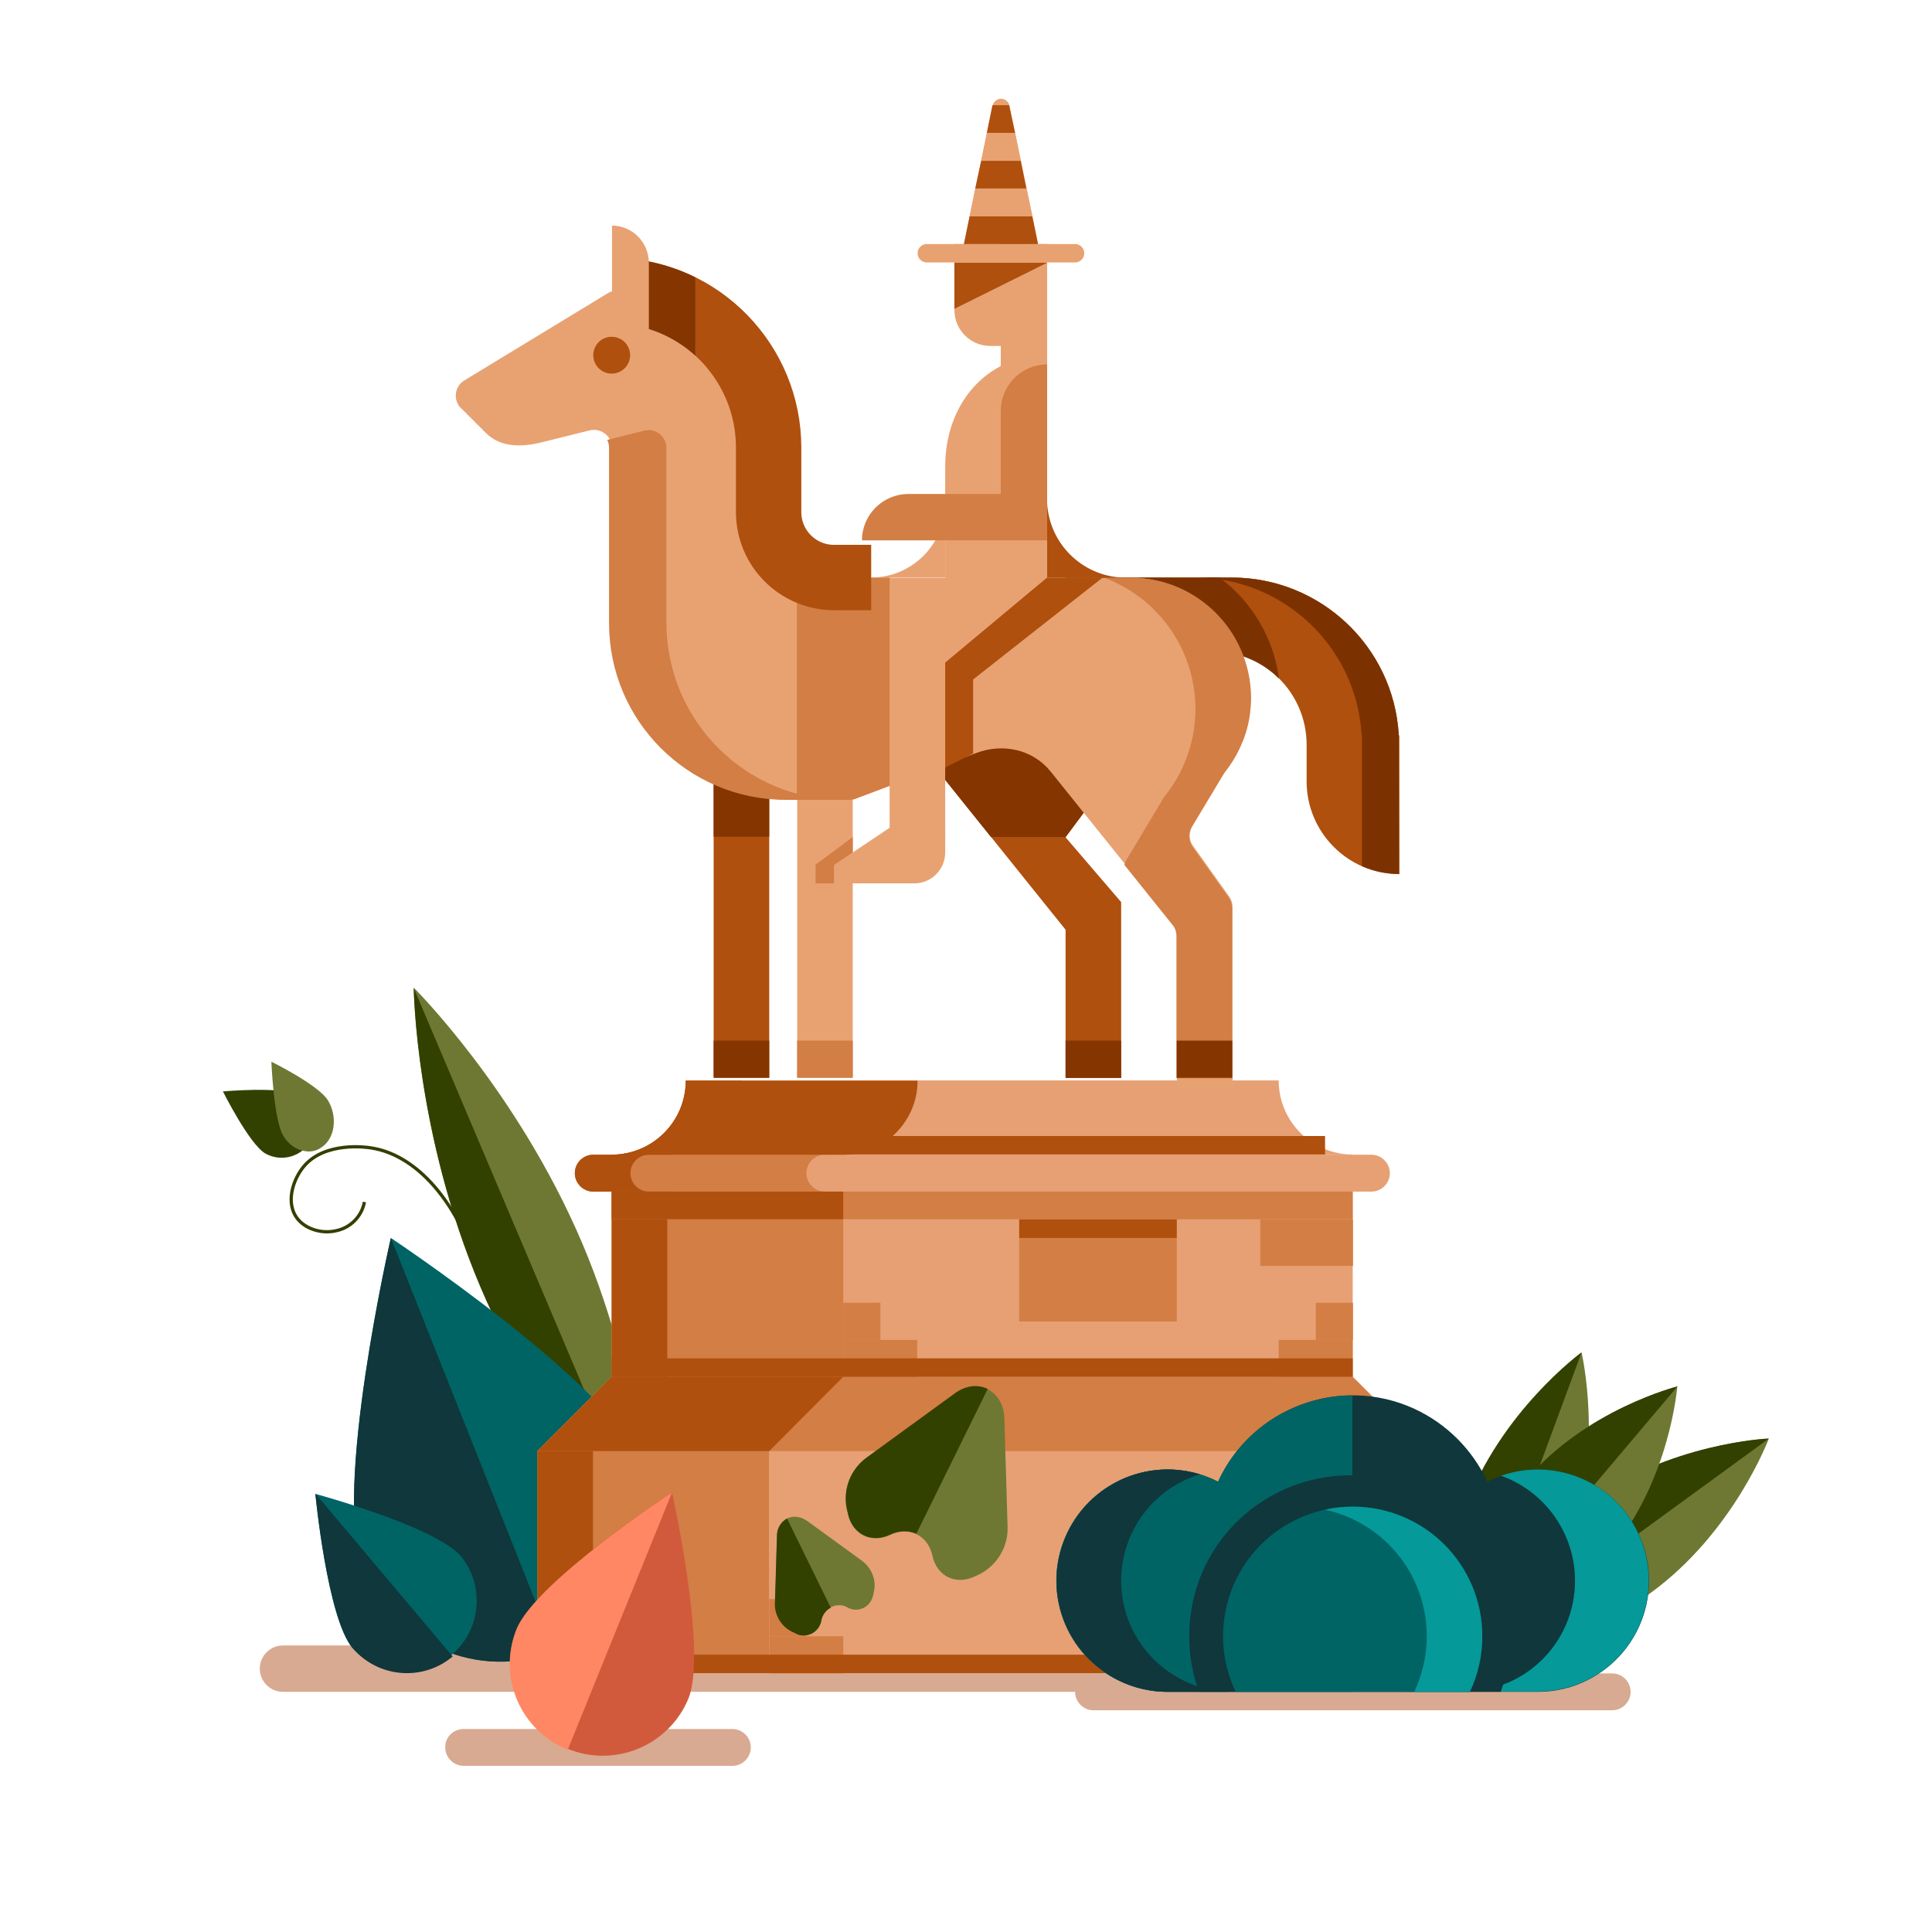 <?xml version="1.0" encoding="utf-8"?>
<!-- Generator: Adobe Illustrator 24.3.0, SVG Export Plug-In . SVG Version: 6.00 Build 0)  -->
<svg version="1.1" id="Layer_1" xmlns="http://www.w3.org/2000/svg" xmlns:xlink="http://www.w3.org/1999/xlink" x="0px" y="0px"
	 viewBox="0 0 650 650" style="enable-background:new 0 0 650 650;" xml:space="preserve">
<style type="text/css">
	.st0{fill:#6E7832;}
	.st1{fill:#324100;}
	.st2{fill:none;stroke:#333F00;stroke-width:1.099;stroke-miterlimit:10;}
	.st3{fill:#D8AA91;}
	.st4{fill:#006464;}
	.st5{fill:#0F373C;}
	.st6{fill:#E6A073;}
	.st7{fill:#D37E44;}
	.st8{fill:#AF500E;}
	.st9{fill:#059999;}
	.st10{fill:#D25A3C;}
	.st11{fill:#FF8764;}
	.st12{fill:#E8A272;}
	.st13{fill:#843500;}
	.st14{fill:#7C3200;}
	.st15{fill:none;stroke:#AF500E;stroke-width:21.987;stroke-miterlimit:10;}
</style>
<g>
	<path class="st0" d="M195.9,418.3c21.8,51.5,22.4,100.5,22.4,100.5s-34.8-34.5-56.7-86s-22.4-100.5-22.4-100.5
		S174,366.8,195.9,418.3z"/>
	<g>
		<path class="st1" d="M89.3,388.1c5.4,3,12.3,1.1,15.3-4.4c3-5.4,1.1-12.3-4.4-15.3c-5.5-3-25.2-1.2-25.2-1.2S83.9,385,89.3,388.1z
			"/>
		<path class="st1" d="M161.6,432.9c21.8,51.5,56.7,86,56.7,86l-79.1-186.5C139.2,332.4,139.8,381.4,161.6,432.9z"/>
		<path class="st0" d="M95.3,382.1c1.2,2.1,3.1,3.8,5.4,4.7c0.9,0.3,1.8,0.5,2.7,0.6c1.9,0.1,3.7-0.5,5.2-1.7
			c4.2-3.2,4.9-10.1,1.8-15.4c-3.2-5.3-19.1-13.1-19.1-13.1S92.1,376.9,95.3,382.1z"/>
		<path class="st2" d="M162.2,432.1c-6.2-25-20.7-43.4-37.4-45.9c-1.7-0.3-15.2-2.1-22.3,5.9c-3.9,4.4-6.8,12.9-2.1,18.3
			c2.9,3.3,8.1,4.7,12.5,3.7c4.9-0.9,8.8-4.8,9.7-9.7"/>
	</g>
</g>
<g>
	<path class="st0" d="M555.5,535.8c-27.9,20.4-61.5,21.9-61.5,21.9s11.7-31.5,39.6-51.9c27.9-20.4,61.5-21.8,61.5-21.8
		S583.4,515.4,555.5,535.8z"/>
	<path class="st1" d="M533.6,505.8c-27.9,20.4-39.6,51.9-39.6,51.9l101.1-73.7C595.1,483.9,561.5,485.4,533.6,505.8z"/>
	<path class="st0" d="M527.9,520.1c-12,32.4-39.1,52.2-39.1,52.2s-7.7-32.7,4.2-65.1c11.9-32.4,39.1-52.2,39.1-52.2
		S539.8,487.7,527.9,520.1z"/>
	<path class="st1" d="M493,507.2c-12,32.4-4.2,65.1-4.2,65.1L532.1,455C532.1,455,505,474.8,493,507.2z"/>
	<path class="st0" d="M541.5,522.3c-20.5,24.2-51.2,31.9-51.2,31.9s2.4-31.6,22.8-55.8s51.2-31.9,51.2-31.9S561.9,498.1,541.5,522.3
		z"/>
	<path class="st1" d="M513.1,498.3c-20.5,24.2-22.8,55.8-22.8,55.8l74.1-87.7C564.3,466.5,533.5,474.1,513.1,498.3z"/>
	<path class="st3" d="M95.2,553.6h280.5c4.3,0,7.8,3.5,7.8,7.8v0c0,4.3-3.5,7.8-7.8,7.8H95.2c-4.3,0-7.8-3.5-7.8-7.8v0
		C87.4,557.1,90.9,553.6,95.2,553.6z"/>
	<path class="st3" d="M367.9,563h174.5c3.4,0,6.2,2.8,6.2,6.2v0c0,3.4-2.8,6.2-6.2,6.2H367.9c-3.4,0-6.2-2.8-6.2-6.2v0
		C361.6,565.8,364.4,563,367.9,563z"/>
	<path class="st3" d="M156,581.7h90.4c3.4,0,6.2,2.8,6.2,6.2v0c0,3.4-2.8,6.2-6.2,6.2H156c-3.4,0-6.2-2.8-6.2-6.2v0
		C149.7,584.5,152.5,581.7,156,581.7z"/>
	<path class="st4" d="M214.7,490.7c10.2,25.6-2.3,54.6-27.9,64.8s-54.6-2.3-64.8-27.9c-10.2-25.6,9.5-111.1,9.5-111.1
		S204.6,465.1,214.7,490.7z"/>
	<path class="st5" d="M131.5,416.5c0,0-19.6,85.5-9.5,111.1c10.2,25.6,39.2,38.1,64.8,27.9L131.5,416.5z"/>
	<rect x="205.8" y="388.5" class="st6" width="249.3" height="99.7"/>
	<path class="st6" d="M430.2,363.5H230.8c0,13.8-11.1,24.9-24.9,24.9h249.3C441.4,388.5,430.2,377.3,430.2,363.5z"/>
	<path class="st6" d="M199.6,388.5h261.8c3.4,0,6.2,2.8,6.2,6.2v0c0,3.4-2.8,6.2-6.2,6.2H199.6c-3.4,0-6.2-2.8-6.2-6.2v0
		C193.4,391.2,196.2,388.5,199.6,388.5z"/>
	<polygon class="st6" points="455.1,463.2 205.8,463.2 180.9,488.2 180.9,563 480.1,563 480.1,488.2 	"/>
	<path class="st7" d="M283.7,463.2v-62.3h-6.2c-3.4,0-6.2-2.8-6.2-6.2c0-3.4,2.8-6.2,6.2-6.2c0,0,0,0,0,0h6.2
		c13.8,0,24.9-11.2,24.9-24.9c0,0,0,0,0,0h-77.9c0,13.8-11.1,24.9-24.9,24.9h-6.2c-3.4,0-6.2,2.8-6.2,6.2c0,3.4,2.8,6.2,6.2,6.2h6.2
		v62.3l-25,24.9v74.8h77.9v-74.8L283.7,463.2z"/>
	<path class="st8" d="M224.5,463.2v-62.3h-6.2c-3.4,0-6.2-2.8-6.2-6.2c0-3.4,2.8-6.2,6.2-6.2h6.2c13.8,0,24.9-11.2,24.9-24.9h-18.7
		c0,13.8-11.2,24.9-24.9,24.9h-6.2c-3.4,0-6.2,2.8-6.2,6.2c0,3.4,2.8,6.2,6.2,6.2h6.2v62.3l-25,24.9v74.8h18.7v-74.8L224.5,463.2z"
		/>
	<polygon class="st7" points="180.9,488.2 480.1,488.2 455.1,463.2 205.8,463.2 	"/>
	<rect x="205.8" y="400.9" class="st7" width="249.3" height="9.3"/>
	<path class="st5" d="M392.8,494.4c5.9,0,11.8,1.4,17,4.1c11.5-25,41.1-36,66.1-24.5c10.8,5,19.5,13.7,24.5,24.5
		c18.4-9.4,40.9-2.1,50.3,16.3c9.4,18.4,2.1,40.9-16.3,50.3c-5.2,2.7-11,4.1-16.9,4.1H392.8c-20.6,0-37.4-16.7-37.4-37.4
		C355.4,511.2,372.2,494.4,392.8,494.4L392.8,494.4L392.8,494.4z"/>
	<rect x="205.8" y="400.9" class="st8" width="77.9" height="9.3"/>
	<polygon class="st8" points="283.7,463.2 205.8,463.2 180.9,488.2 258.8,488.2 	"/>
	<path class="st8" d="M205.9,388.5h77.9c13.7,0,24.9-11.2,24.9-24.9h-77.9C230.7,377.3,219.6,388.4,205.9,388.5z"/>
	<path class="st4" d="M155.2,523.7c8.2,10.3,6.5,25.4-3.9,33.6c-9.9,7.9-24.2,6.6-32.7-2.8c-8.5-10.1-12.5-51.9-12.5-51.9
		S146.7,513.6,155.2,523.7z"/>
	<path class="st5" d="M106.1,502.5c0,0,4,41.8,12.5,51.9c8.5,10.1,23.6,11.4,33.7,2.9c0,0,0,0,0,0L106.1,502.5z"/>
	<rect x="342.9" y="407.2" class="st7" width="53" height="37.4"/>
	<rect x="342.9" y="410.3" class="st8" width="53" height="6.2"/>
	<rect x="283.7" y="450.8" class="st7" width="24.9" height="12.5"/>
	<rect x="258.8" y="550.5" class="st7" width="24.9" height="12.5"/>
	<rect x="258.8" y="538" class="st7" width="12.5" height="12.5"/>
	<rect x="283.7" y="438.3" class="st7" width="12.5" height="12.5"/>
	<rect x="430.2" y="450.8" class="st7" width="24.9" height="12.5"/>
	<rect x="442.7" y="438.3" class="st7" width="12.5" height="12.5"/>
	<rect x="224.5" y="556.7" class="st8" width="149.6" height="6.2"/>
	<rect x="205.8" y="457" class="st8" width="249.3" height="6.2"/>
	<path class="st4" d="M455.1,469.5c-19.5,0-37.2,11.3-45.3,29c-18.4-9.4-40.9-2.1-50.3,16.3c-9.4,18.4-2.1,40.9,16.3,50.3
		c5.2,2.7,11,4.1,16.9,4.1h62.3V469.5z"/>
	<path class="st5" d="M377.2,531.8c0-16.5,10.8-31,26.5-35.8c-19.8-6-40.6,5.2-46.6,25c-6,19.8,5.2,40.6,25,46.6
		c3.5,1,7.1,1.6,10.7,1.6h21.8C394,569.2,377.2,552.5,377.2,531.8C377.2,531.8,377.2,531.8,377.2,531.8z"/>
	<path class="st9" d="M529.9,531.8c0-15.8-10-30-24.9-35.3c19.5-6.8,40.8,3.4,47.6,22.9s-3.4,40.8-22.9,47.6
		c-4,1.4-8.1,2.1-12.3,2.1h-24.9C513.2,569.2,529.9,552.5,529.9,531.8C529.9,531.8,529.9,531.8,529.9,531.8z"/>
	<path class="st5" d="M400.1,550.5c0,6.4,1.1,12.7,3.3,18.7h101.5c10.3-28-4-59.1-32-69.5c-28-10.3-59.1,4-69.5,32
		C401.2,537.8,400.1,544.1,400.1,550.5L400.1,550.5z"/>
	<path class="st4" d="M415.7,569.2c-10.3-21.8-1.1-47.8,20.7-58.1c21.8-10.3,47.8-1.1,58.1,20.7c5.6,11.8,5.6,25.6,0,37.4H415.7z"/>
	<path class="st9" d="M445.8,507.9c3.1-0.7,6.2-1,9.3-1c24.1,0,43.6,19.5,43.6,43.6c0,6.5-1.4,12.9-4.2,18.7h-18.7
		c10.3-21.8,1.1-47.8-20.7-58.1C452.2,509.7,449,508.6,445.8,507.9L445.8,507.9z"/>
	<path class="st10" d="M231.6,571.5c-6.6,15.9-24.9,23.4-40.8,16.8c-15.7-6.5-23.2-24.4-17-40.2c6.5-16,52.3-46,52.3-46
		S238.1,555.6,231.6,571.5z"/>
	<path class="st11" d="M226.1,502.1c0,0-45.8,30.1-52.3,46c-6.5,15.9,1.2,34.1,17.2,40.6L226.1,502.1z"/>
	<rect x="424" y="410.3" class="st7" width="31.2" height="15.6"/>
	<rect x="233.9" y="382.2" class="st8" width="211.9" height="6.2"/>
	<path class="st0" d="M339,514l-1.1-36.8c-0.3-9.5-9-13.8-16.7-8.2l-29.8,21.6c-5.2,3.8-7.7,10.2-6.6,16.6l0.5,2.2
		c1.5,6.9,7.8,10,14.2,7l0,0c6.3-3,12.7,0.1,14.2,7l0,0c1.5,6.9,7.8,10,14.2,7l2.1-1C335.6,526.3,339.1,520.4,339,514z"/>
	<path class="st1" d="M299.5,516.3c-6.3,3-12.7-0.1-14.2-7l-0.5-2.2c-1.1-6.3,1.4-12.7,6.6-16.6l29.8-21.7c3.8-2.8,7.9-3.1,11.1-1.5
		l-24,48.7C305.6,514.8,302.3,514.9,299.5,516.3z"/>
	<path class="st0" d="M290,525.1l-18.3-13.3c-4.7-3.4-10.1-0.8-10.3,5l-0.6,22.6c-0.1,4,2.1,7.6,5.6,9.4l1.3,0.6
		c2.8,1.6,6.4,0.6,8-2.3c0.3-0.6,0.6-1.3,0.7-2l0,0c0.5-3.2,3.5-5.4,6.7-5c0.7,0.1,1.4,0.3,2,0.7l0,0c2.8,1.6,6.4,0.6,8-2.3
		c0.3-0.6,0.6-1.3,0.7-2l0.3-1.4C294.8,531.4,293.2,527.5,290,525.1z"/>
	<path class="st1" d="M276.3,545.2c-0.5,3.2-3.5,5.4-6.7,5c-0.7-0.1-1.4-0.3-2-0.7l-1.3-0.6c-3.5-1.8-5.7-5.5-5.6-9.4l0.7-22.6
		c-0.1-2.5,1.2-4.8,3.4-6l14.7,30C277.9,541.7,276.7,543.3,276.3,545.2z"/>
	<path class="st12" d="M352.3,119.5L352.3,119.5c-20.7,0-34.3,16.7-34.3,37.4v53h34.3V119.5z"/>
	<path class="st8" d="M293.1,250.4v2c8.5-2.3,17.5,0.7,22.9,7.5l42.5,52.9v49.9h18.7v-59.2l-18.7-21.8l16-21.5
		c2.3-2.9,4.2-6.1,5.7-9.5l0.1-0.2H293.1z"/>
	<path class="st13" d="M293.1,250.4v2c8.5-2.3,17.5,0.7,22.9,7.5l17.4,21.7h25.1l16-21.5c2.3-2.9,4.2-6.1,5.7-9.5l0.1-0.2H293.1z"/>
	<rect x="240.1" y="225.5" class="st8" width="18.7" height="137.1"/>
	<rect x="240.1" y="234.8" class="st13" width="18.7" height="46.7"/>
	<path class="st8" d="M470.6,247.3c-1.7-29.7-26.3-52.9-56-53h-56.1v24.9h49.9c17.2,0,31.1,14,31.2,31.2v12.5
		c0,17.2,14,31.2,31.2,31.2l0,0v-46.7H470.6z"/>
	<path class="st14" d="M470.6,247.3c-1.7-29.7-26.3-52.9-56-53h-12.5c29.7,0.1,54.3,23.3,56,53h0.1v44.1c3.9,1.7,8.2,2.6,12.5,2.6
		L470.6,247.3L470.6,247.3z"/>
	<path class="st14" d="M410.3,194.3h-51.8v24.9h49.9c8.2,0,16.1,3.3,21.9,9.1C428.5,214.7,421.3,202.5,410.3,194.3z"/>
	<rect x="268.2" y="225.5" class="st12" width="18.7" height="137.1"/>
	<path class="st12" d="M420.8,235.3c0.2-21.3-16.1-39.2-37.4-40.8v-0.1H280.8c-12.1,0-22-9.8-22-22v-21.7c0-28.6-22.7-52-51.2-52.9
		c-1.1,0-2.3,0.3-3.2,0.9L156.2,128c-2.8,1.7-3.7,5.4-2,8.2c0.2,0.4,0.5,0.8,0.9,1.1l8.3,8.3c5,5.1,12.4,4.9,19.3,3.1l15.7-3.9
		c3.2-0.8,6.5,1.2,7.3,4.4c0.1,0.5,0.2,1,0.2,1.4v58.9c0,32.9,26.6,59.5,59.5,59.5c0,0,0,0,0,0h20.4c0.8,0,1.5-0.1,2.2-0.4
		l40.3-15.2c9-3.5,19.2-1.3,25.2,6.2l41.2,51.3c0.9,1.1,1.3,2.4,1.3,3.8v50.9h18.7v-40.5l0,0v-19.9c0-1.2-0.4-2.5-1.1-3.5
		l-12.2-17.1c-1.4-1.9-1.5-4.5-0.3-6.6l10.7-17.8c0.1-0.2,0.3-0.4,0.4-0.6c2.2-2.8,4.1-5.9,5.5-9.2l0.1-0.2l0,0
		C419.8,245.6,420.8,240.4,420.8,235.3z"/>
	<path class="st7" d="M420.9,235.3c0.2-21.3-16.1-39.2-37.4-40.8v-0.1h-12c18.6,6.9,30.9,24.8,30.7,44.7c-0.1,6-1.3,12-3.7,17.6l0,0
		l-0.1,0.3c-1.6,3.8-3.8,7.4-6.4,10.7c-0.2,0.2-0.3,0.4-0.5,0.7l-12.4,20.7c-0.4,0.6-0.6,1.3-0.8,1.9l16.2,20.2
		c0.9,1.1,1.3,2.4,1.3,3.8v47.8h18.7v-37.4l0,0v-19.9c0-1.2-0.4-2.5-1.1-3.5l-12.2-17.1c-1.4-1.9-1.5-4.5-0.3-6.6l10.7-17.8
		c0.1-0.2,0.3-0.4,0.4-0.6c2.2-2.8,4.1-5.9,5.5-9.2l0.1-0.2l0,0C419.8,245.6,420.8,240.5,420.9,235.3z"/>
	<path class="st7" d="M224.2,209.6v-58.9c0-3.3-2.7-6-6-6c-0.5,0-1,0.1-1.5,0.2l-12.4,3.1c0.4,0.8,0.6,1.8,0.6,2.7v58.9
		c0,32.9,26.6,59.5,59.5,59.5h19.2C250.9,269.1,224.3,242.5,224.2,209.6z"/>
	<rect x="240.1" y="350.1" class="st13" width="18.7" height="12.5"/>
	<rect x="268.2" y="350.1" class="st7" width="18.7" height="12.5"/>
	<rect x="358.5" y="350.1" class="st13" width="18.7" height="12.5"/>
	<rect x="395.9" y="350.1" class="st13" width="18.7" height="12.5"/>
	<circle class="st8" cx="205.8" cy="119.5" r="6.2"/>
	<path class="st8" d="M352.3,169.4L352.3,169.4v24.9h24.9l0,0C363.8,193.5,353.1,182.8,352.3,169.4z"/>
	<rect x="336.7" y="82.1" class="st12" width="15.6" height="49.9"/>
	<path class="st12" d="M311.8,82.1h49.9c1.7,0,3.1,1.4,3.1,3.1v0c0,1.7-1.4,3.1-3.1,3.1h-49.9c-1.7,0-3.1-1.4-3.1-3.1v0
		C308.7,83.5,310.1,82.1,311.8,82.1z"/>
	<path class="st12" d="M321.1,82.1h24.9l0,0v34.3l0,0h-12.8c-6.7,0-12.1-5.4-12.1-12.1L321.1,82.1L321.1,82.1z"/>
	<path class="st12" d="M324.3,82.1l9.7-46.7c0.4-1.5,2-2.5,3.5-2.1c1,0.3,1.8,1.1,2.1,2.1l9.7,46.7L324.3,82.1z"/>
	<path class="st12" d="M293.1,194.3H318v-24.9C318,183.1,306.8,194.3,293.1,194.3z"/>
	<polygon class="st8" points="352.3,194.3 314.9,225.5 314.9,259.8 327.4,253.5 327.4,228.6 371,194.3 	"/>
	<rect x="299.3" y="222.4" class="st12" width="18.7" height="59.2"/>
	<polygon class="st8" points="349.2,82.1 324.3,82.1 326.2,72.8 347.3,72.8 	"/>
	<polygon class="st12" points="347.3,72.8 326.2,72.8 328.1,63.4 345.3,63.4 	"/>
	<polygon class="st8" points="345.3,63.4 328.1,63.4 330.1,54.1 343.4,54.1 	"/>
	<polygon class="st12" points="343.4,54.1 330.1,54.1 332,44.7 341.5,44.7 	"/>
	<polygon class="st8" points="341.5,44.7 332,44.7 333.9,35.4 339.5,35.4 	"/>
	<polygon class="st8" points="321.1,103.9 321.1,88.4 352.3,88.4 	"/>
	<polygon class="st7" points="286.9,281.6 274.4,290.9 274.4,297.2 286.9,297.2 	"/>
	<path class="st12" d="M299.3,278.5l-18.7,12.5v6.2h27c5.8,0,10.4-4.7,10.4-10.4v-8.3H299.3z"/>
	<path class="st7" d="M336.7,138.2v28h-31.1c-8.6,0-15.6,7-15.6,15.6h62.3v-59.2C343.7,122.6,336.7,129.6,336.7,138.2
		C336.7,138.2,336.7,138.2,336.7,138.2z"/>
	<path class="st7" d="M299.3,194.3h-18.5c-4.5,0-9-1.4-12.7-4v78.8h17.6c0.8,0,1.5-0.1,2.2-0.4l11.4-4.3V194.3z"/>
	<path class="st15" d="M207.4,97.7c28.5,0.9,51.2,24.4,51.2,52.9v21.7c0,12.1,9.8,22,22,22h12.5"/>
	<path class="st13" d="M233.9,93.3c-8.1-4-17-6.2-26.1-6.5l-0.7,22c9.9,0.3,19.4,4.1,26.8,10.8V93.3z"/>
	<path class="st12" d="M218.3,88.4v24.9h-12.4V75.9C212.7,75.9,218.3,81.5,218.3,88.4z"/>
</g>
</svg>
